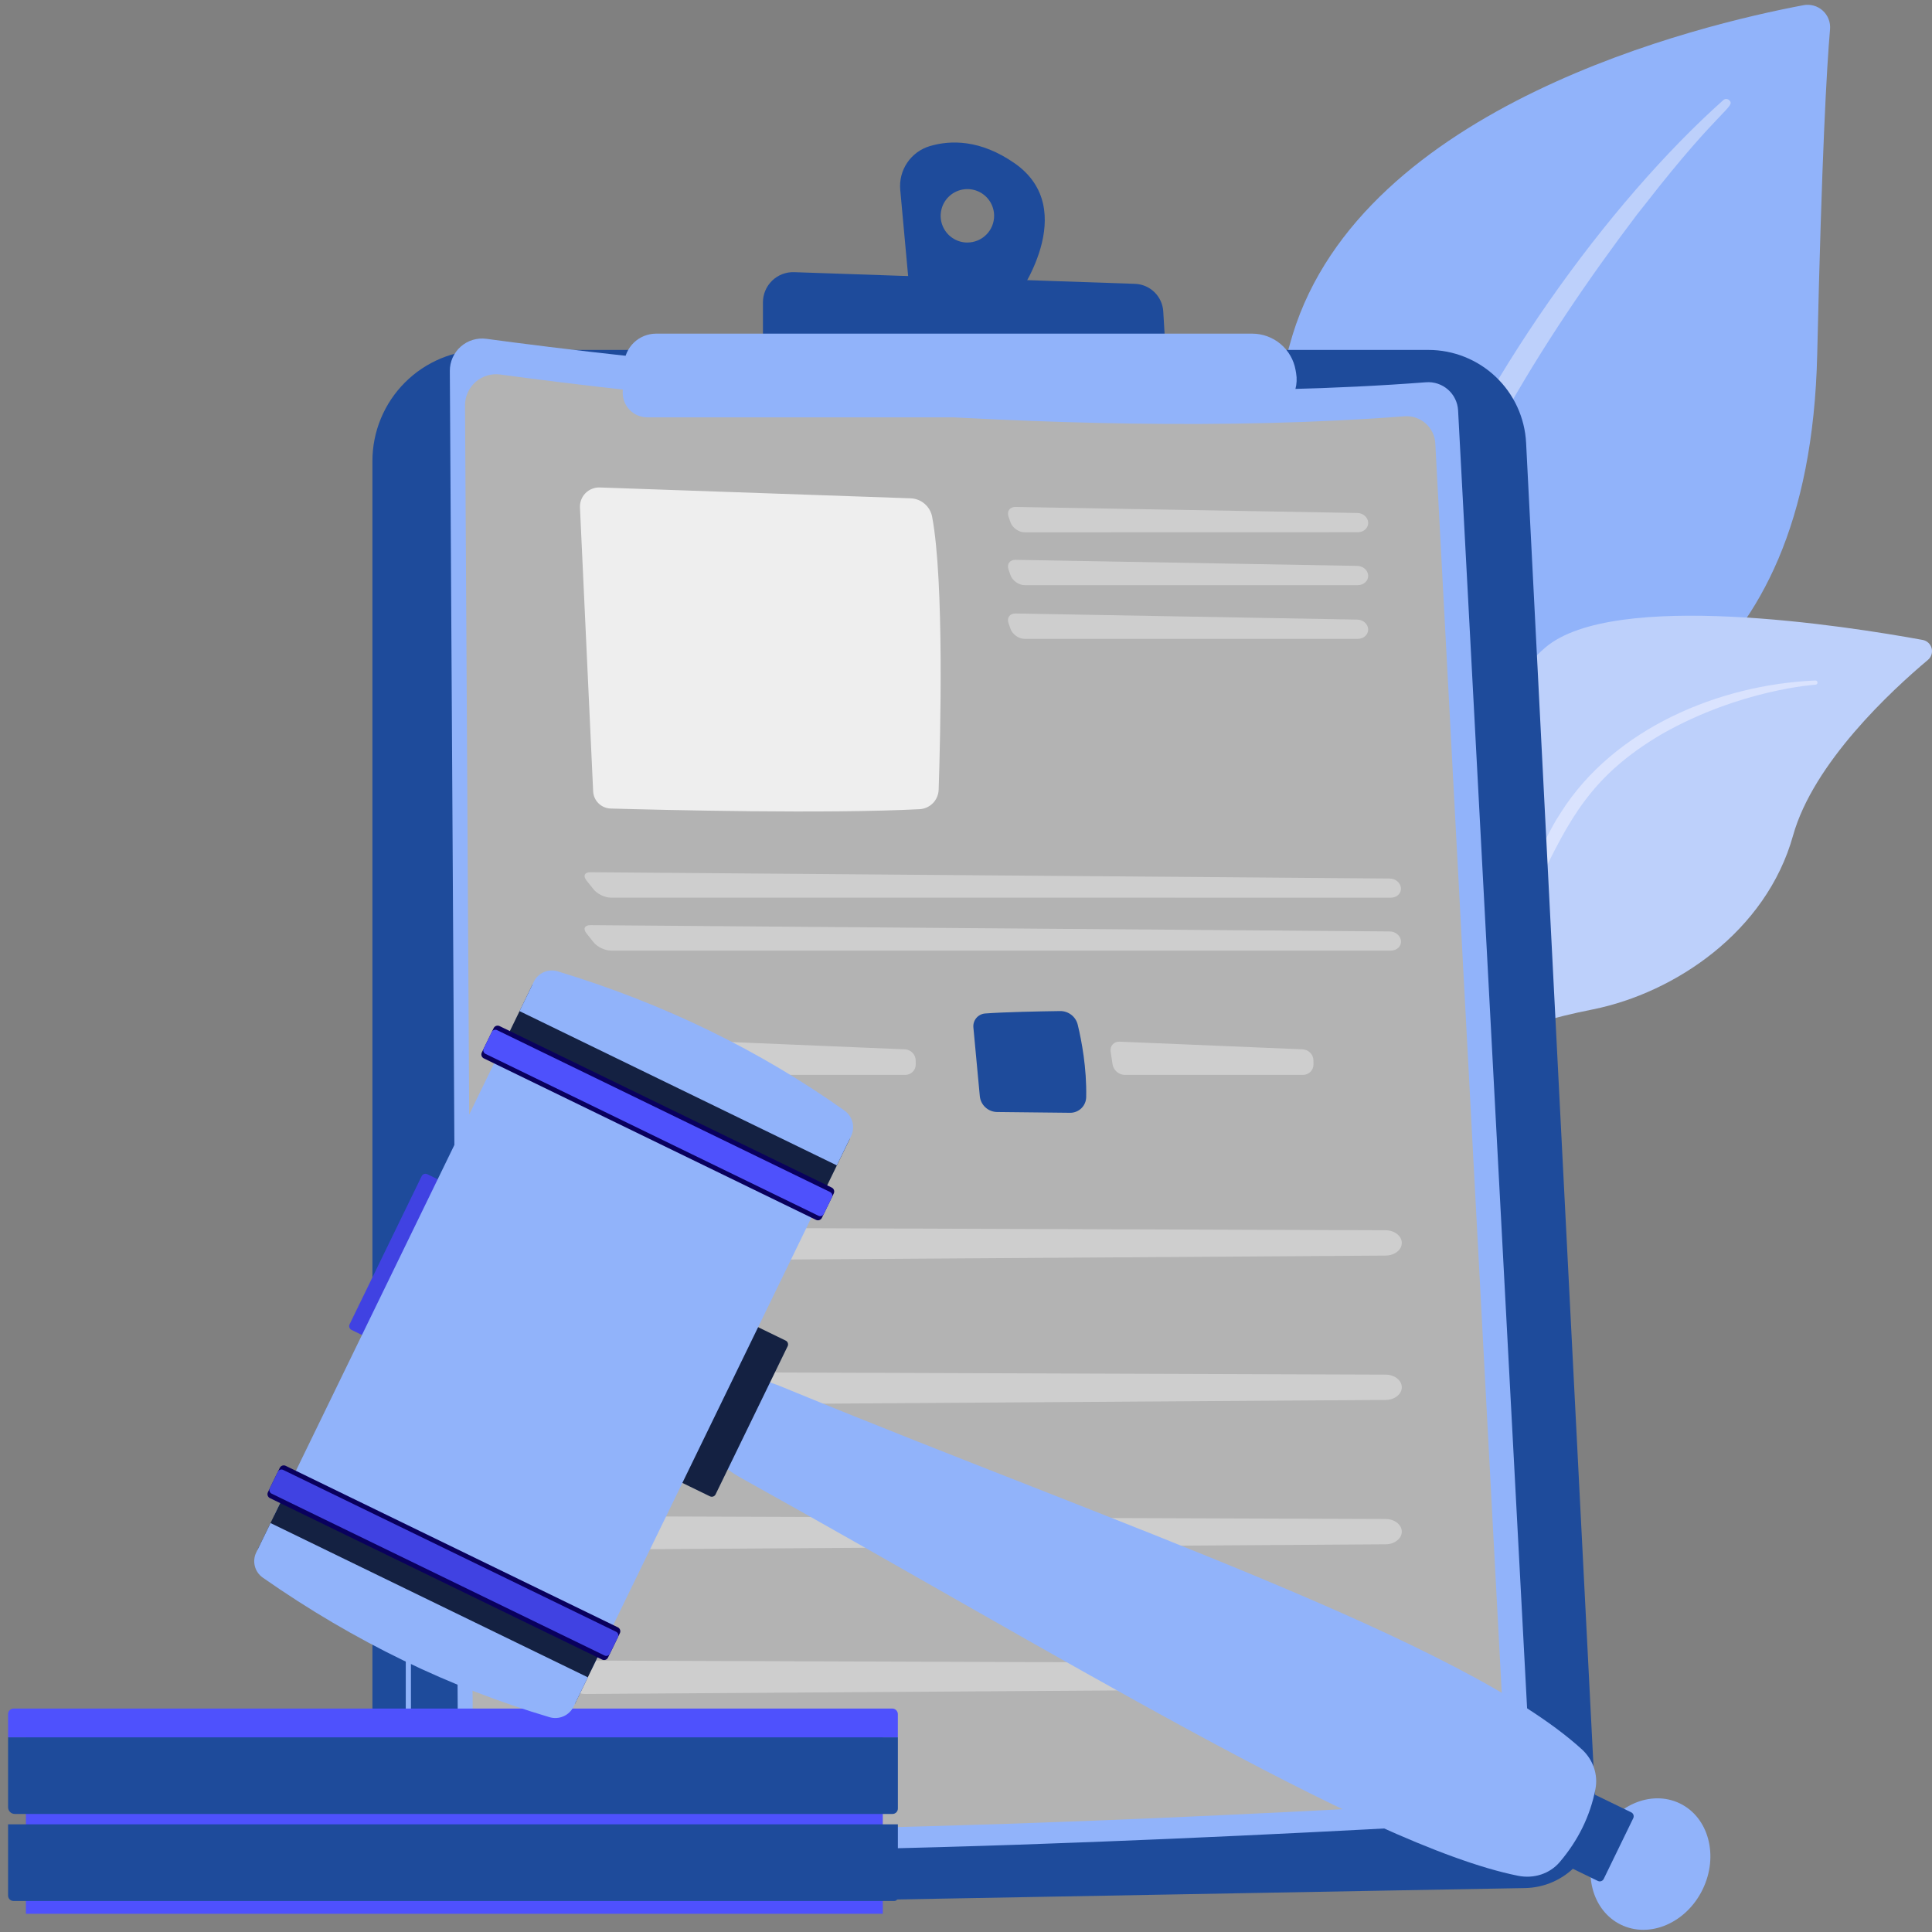 <svg width="445" height="445" viewBox="0 0 445 445" fill="none" xmlns="http://www.w3.org/2000/svg">
<rect x="0" y="0" width="445" height="445" fill="#808080" stroke="none"/>
<g clip-path="url(#clip0)">
<path d="M319.743 253.289C319.743 253.289 318.448 198.584 343.644 183.943C368.839 169.302 416.763 160.148 418.562 81.598C419.615 35.612 420.753 15.506 421.516 6.739C421.587 5.943 421.472 5.14 421.181 4.396C420.89 3.651 420.43 2.984 419.837 2.447C419.244 1.91 418.535 1.517 417.765 1.3C416.995 1.083 416.186 1.047 415.4 1.195C391.529 5.69 313.993 24.192 297.732 77.104C278.459 139.829 319.743 253.289 319.743 253.289Z" fill="#91B3FA"/>
<path d="M396.939 23.049C370.732 46.41 340.441 87.755 324.293 129.1C322.219 135.915 316.156 150.406 313.524 176.151C311.172 197.623 312.342 220.313 315.192 235.332C315.279 235.788 315.543 236.191 315.926 236.453C316.31 236.714 316.782 236.812 317.238 236.726C318.872 236.416 318.655 234.659 318.639 234.714C315.383 209.053 316.735 177.114 324.198 148.295C333.729 112.908 354.995 78.598 376.989 49.502L379.254 46.637C396.295 24.76 399.881 24.598 398.289 23.073C398.108 22.901 397.869 22.802 397.619 22.798C397.368 22.794 397.126 22.883 396.939 23.049Z" fill="#BDD0FB"/>
<path d="M288.248 353.627C284.838 355.3 320.529 310.429 331.708 239.959C336.977 206.752 337.047 165.145 355.974 149.112C371.722 135.768 425.309 144.192 442.844 147.394C443.335 147.483 443.791 147.71 444.157 148.048C444.524 148.387 444.787 148.823 444.916 149.305C445.044 149.787 445.032 150.296 444.882 150.772C444.732 151.248 444.449 151.671 444.067 151.992C435.655 159.053 417.671 175.704 412.984 192.488C406.8 214.609 385.763 228.679 366.932 232.486C348.1 236.293 337.623 239.988 328.447 270.098C319.272 300.208 297.936 348.877 288.248 353.627Z" fill="#BDD0FB"/>
<path d="M418.172 156.74C395.801 157.677 371.788 167.878 359.602 187.015L358.452 188.841C355.796 193.124 340.74 223.562 332.378 248.794C332.328 248.945 332.341 249.11 332.412 249.252C332.484 249.394 332.609 249.502 332.76 249.553C332.907 249.599 333.066 249.587 333.206 249.52C333.345 249.454 333.454 249.337 333.51 249.194C339.334 234.939 347.704 216.866 354.367 203.353C361.514 188.605 366.515 178.619 382.816 169.053C400.96 158.751 418.292 157.69 418.243 157.7C418.358 157.675 418.46 157.611 418.531 157.517C418.602 157.423 418.636 157.307 418.628 157.19C418.62 157.073 418.569 156.963 418.486 156.881C418.403 156.798 418.292 156.748 418.175 156.74H418.172Z" fill="url(#paint0_linear)"/>
<path d="M85.781 106.182C85.781 102.822 86.443 99.496 87.729 96.392C89.015 93.288 90.9 90.467 93.276 88.092C95.652 85.716 98.473 83.832 101.578 82.546C104.683 81.26 108.011 80.599 111.371 80.599H328.992C334.773 80.599 340.333 82.819 344.523 86.801C348.714 90.782 351.214 96.22 351.509 101.992L367.573 417.412C367.686 419.637 367.351 421.863 366.587 423.957C365.822 426.051 364.645 427.969 363.124 429.599C361.603 431.228 359.77 432.535 357.733 433.442C355.697 434.349 353.499 434.837 351.27 434.878L101.848 439.406C99.752 439.444 97.669 439.064 95.722 438.289C93.774 437.513 92 436.357 90.504 434.888C89.009 433.42 87.821 431.668 87.01 429.735C86.199 427.802 85.781 425.728 85.781 423.632V106.182Z" fill="#1E4B9B"/>
<path d="M138.303 434.048H138.294L110.386 433.687C101.054 433.566 93.462 425.878 93.462 416.545V374.422C93.462 374.264 93.525 374.113 93.636 374.001C93.748 373.889 93.899 373.827 94.057 373.827C94.215 373.827 94.367 373.889 94.478 374.001C94.59 374.113 94.653 374.264 94.653 374.422V416.548C94.653 425.229 101.717 432.384 110.401 432.497L138.312 432.858C138.47 432.858 138.622 432.921 138.733 433.032C138.845 433.144 138.908 433.295 138.908 433.453C138.908 433.611 138.845 433.762 138.733 433.874C138.622 433.985 138.47 434.048 138.312 434.048H138.303Z" fill="#91B3FA"/>
<path d="M94.057 361.969C93.899 361.969 93.748 361.906 93.636 361.795C93.525 361.683 93.462 361.532 93.462 361.374V354.552C93.462 354.395 93.525 354.243 93.636 354.132C93.748 354.02 93.899 353.957 94.057 353.957C94.215 353.957 94.367 354.02 94.478 354.132C94.59 354.243 94.653 354.395 94.653 354.552V361.374C94.653 361.532 94.59 361.683 94.478 361.795C94.367 361.906 94.215 361.969 94.057 361.969Z" fill="url(#paint1_linear)"/>
<path d="M103.61 85.454C103.603 84.389 103.824 83.336 104.26 82.365C104.695 81.394 105.334 80.527 106.134 79.825C106.933 79.122 107.874 78.599 108.894 78.291C109.913 77.984 110.986 77.899 112.041 78.042C141.758 82.07 243.951 94.538 328.442 88.048C329.357 87.976 330.276 88.088 331.146 88.376C332.016 88.665 332.82 89.125 333.51 89.729C334.199 90.332 334.761 91.068 335.162 91.892C335.564 92.717 335.796 93.613 335.845 94.528L352.688 411.358C352.8 413.445 352.081 415.491 350.689 417.049C349.296 418.607 347.343 419.551 345.257 419.674C309.723 421.776 163.375 429.903 111.177 424.437C109.643 424.275 108.223 423.553 107.188 422.409C106.153 421.265 105.576 419.78 105.569 418.238L103.61 85.454Z" fill="#91B3FA"/>
<path d="M107.11 93.393C107.104 92.369 107.317 91.355 107.736 90.421C108.155 89.487 108.77 88.653 109.539 87.977C110.308 87.3 111.214 86.797 112.195 86.501C113.175 86.205 114.208 86.123 115.223 86.261C143.822 90.142 242.168 102.129 323.478 95.888C324.357 95.82 325.241 95.928 326.078 96.206C326.915 96.485 327.687 96.927 328.351 97.509C329.014 98.09 329.554 98.798 329.939 99.591C330.325 100.384 330.548 101.246 330.595 102.126L346.805 407.026C346.914 409.034 346.223 411.004 344.882 412.504C343.542 414.004 341.661 414.911 339.653 415.028C305.457 417.051 164.619 424.872 114.385 419.613C112.909 419.457 111.542 418.761 110.546 417.66C109.551 416.559 108.997 415.129 108.99 413.645L107.11 93.393Z" fill="#B3B3B3"/>
<path opacity="0.78" d="M133.585 116.899L136.622 182.264C136.67 183.311 137.113 184.302 137.861 185.037C138.609 185.772 139.608 186.198 140.656 186.228C152.765 186.57 190.499 187.489 211.804 186.38C212.966 186.319 214.062 185.824 214.877 184.993C215.691 184.162 216.163 183.056 216.201 181.893C216.607 169.635 217.495 133.955 214.703 119.039C214.481 117.869 213.868 116.81 212.964 116.035C212.06 115.261 210.918 114.817 209.728 114.778L138.151 112.279C137.541 112.258 136.933 112.364 136.366 112.589C135.799 112.815 135.284 113.155 134.855 113.589C134.426 114.023 134.092 114.542 133.874 115.111C133.655 115.681 133.557 116.29 133.585 116.899Z" fill="white"/>
<g opacity="0.6">
<path opacity="0.6" d="M312.772 122.587C314.11 122.587 315.176 121.601 315.14 120.394C315.105 119.188 313.982 118.182 312.644 118.158L233.918 116.765C232.58 116.741 231.849 117.755 232.3 119.017L232.753 120.31C233.198 121.572 234.655 122.605 235.988 122.605L312.772 122.587Z" fill="white"/>
</g>
<g opacity="0.6">
<path opacity="0.6" d="M233.918 128.945C232.58 128.921 231.849 129.935 232.3 131.196L232.753 132.482C233.198 133.743 234.655 134.777 235.988 134.777H312.767C314.105 134.777 315.171 133.79 315.135 132.584C315.1 131.377 313.977 130.371 312.639 130.347L233.918 128.945Z" fill="white"/>
</g>
<g opacity="0.6">
<path opacity="0.6" d="M233.918 141.307C232.58 141.284 231.849 142.297 232.3 143.558L232.753 144.852C233.198 146.114 234.655 147.145 235.988 147.145H312.767C314.105 147.145 315.171 146.159 315.135 144.952C315.1 143.746 313.977 142.74 312.639 142.717L233.918 141.307Z" fill="white"/>
</g>
<g opacity="0.6">
<path opacity="0.6" d="M320.394 206.76C321.732 206.76 322.763 205.774 322.683 204.567C322.604 203.361 321.443 202.366 320.105 202.357L135.996 200.901C134.658 200.89 134.245 201.737 135.078 202.783L136.727 204.854C137.56 205.9 139.338 206.755 140.676 206.755L320.394 206.76Z" fill="white"/>
</g>
<g opacity="0.6">
<path opacity="0.6" d="M135.996 213.092C134.658 213.081 134.245 213.928 135.078 214.974L136.727 217.044C137.56 218.091 139.338 218.946 140.676 218.946H320.401C321.739 218.946 322.769 217.96 322.69 216.755C322.611 215.55 321.449 214.552 320.111 214.543L135.996 213.092Z" fill="white"/>
</g>
<path d="M135.284 233.438C139.705 233.1 147.983 232.944 152.541 232.879C153.479 232.865 154.393 233.17 155.134 233.744C155.874 234.318 156.398 235.127 156.618 236.037C157.498 239.683 158.711 246.013 158.559 252.719C158.539 253.684 158.139 254.602 157.446 255.274C156.753 255.946 155.823 256.318 154.858 256.31L138.034 256.128C137.036 256.117 136.077 255.736 135.343 255.059C134.608 254.383 134.15 253.459 134.056 252.465L132.578 236.649C132.541 236.26 132.582 235.867 132.699 235.494C132.815 235.121 133.005 234.775 133.257 234.476C133.509 234.177 133.818 233.931 134.166 233.753C134.514 233.575 134.894 233.468 135.284 233.438Z" fill="url(#paint2_linear)"/>
<g opacity="0.6">
<path opacity="0.6" d="M166.268 239.928C164.93 239.873 164.003 240.91 164.199 242.233L164.64 245.175C164.759 245.836 165.101 246.435 165.61 246.873C166.119 247.311 166.763 247.561 167.434 247.58H208.52C208.837 247.579 209.152 247.516 209.445 247.394C209.738 247.272 210.003 247.093 210.227 246.867C210.45 246.642 210.627 246.374 210.746 246.08C210.865 245.786 210.925 245.471 210.922 245.154L210.911 244.23C210.894 243.576 210.631 242.952 210.175 242.483C209.719 242.014 209.102 241.733 208.449 241.698L166.268 239.928Z" fill="white"/>
</g>
<path d="M226.905 233.438C231.326 233.1 239.605 232.944 244.162 232.879C245.1 232.864 246.014 233.169 246.756 233.743C247.497 234.317 248.02 235.126 248.241 236.037C249.119 239.683 250.332 246.013 250.182 252.719C250.161 253.684 249.762 254.602 249.069 255.274C248.376 255.946 247.446 256.318 246.481 256.31L229.657 256.129C228.658 256.117 227.7 255.736 226.965 255.059C226.231 254.383 225.772 253.459 225.679 252.465L224.2 236.649C224.164 236.26 224.205 235.867 224.321 235.495C224.438 235.122 224.628 234.776 224.88 234.477C225.131 234.178 225.44 233.932 225.788 233.754C226.136 233.576 226.515 233.469 226.905 233.438Z" fill="#1E4B9B"/>
<g opacity="0.6">
<path opacity="0.6" d="M257.889 239.928C256.552 239.873 255.624 240.91 255.82 242.233L256.261 245.175C256.38 245.836 256.723 246.436 257.232 246.874C257.741 247.312 258.385 247.561 259.057 247.58H300.134C300.452 247.579 300.766 247.516 301.059 247.394C301.352 247.272 301.618 247.093 301.841 246.867C302.065 246.642 302.241 246.374 302.36 246.08C302.48 245.786 302.54 245.471 302.537 245.154L302.525 244.23C302.509 243.576 302.246 242.952 301.79 242.483C301.334 242.014 300.718 241.733 300.065 241.698L257.889 239.928Z" fill="white"/>
</g>
<g opacity="0.6">
<path opacity="0.6" d="M130.128 287.547C130.706 289.25 132.691 290.432 134.951 290.416L319.17 289.196C321.253 289.182 322.921 287.843 322.876 286.219C322.831 284.641 321.181 283.377 319.155 283.369L134.931 282.714C131.68 282.703 129.3 285.1 130.128 287.547Z" fill="white"/>
</g>
<g opacity="0.6">
<path opacity="0.6" d="M130.128 320.802C130.706 322.505 132.691 323.686 134.951 323.671L319.17 322.447C321.253 322.434 322.921 321.095 322.876 319.471C322.831 317.893 321.181 316.628 319.155 316.622L134.93 315.975C131.68 315.955 129.3 318.352 130.128 320.802Z" fill="white"/>
</g>
<g opacity="0.6">
<path opacity="0.6" d="M130.128 354.053C130.706 355.756 132.691 356.938 134.951 356.923L319.17 355.699C321.253 355.684 322.921 354.345 322.876 352.722C322.831 351.143 321.181 349.88 319.155 349.874L134.93 349.227C131.68 349.207 129.3 351.602 130.128 354.053Z" fill="white"/>
</g>
<g opacity="0.6">
<path opacity="0.6" d="M130.128 387.305C130.706 389.008 132.691 390.19 134.951 390.174L319.17 388.948C321.253 388.933 322.921 387.594 322.876 385.971C322.831 384.392 321.181 383.129 319.155 383.121L134.931 382.479C131.68 382.458 129.3 384.855 130.128 387.305Z" fill="white"/>
</g>
<path d="M233.678 37.591C225.818 32.125 218.983 32.233 214.171 33.652C212.043 34.286 210.201 35.638 208.958 37.477C207.715 39.317 207.149 41.53 207.355 43.74L209.429 66.382L234.121 68.571C234.121 68.571 249.095 48.314 233.678 37.591ZM222.82 55.866C221.603 55.866 220.412 55.505 219.4 54.829C218.387 54.153 217.598 53.191 217.132 52.066C216.666 50.942 216.544 49.704 216.782 48.51C217.019 47.316 217.606 46.219 218.467 45.359C219.328 44.498 220.425 43.911 221.619 43.674C222.813 43.437 224.051 43.558 225.176 44.024C226.302 44.49 227.263 45.279 227.94 46.291C228.616 47.304 228.977 48.494 228.977 49.711C228.975 51.342 228.325 52.906 227.171 54.058C226.017 55.211 224.452 55.858 222.82 55.858V55.866Z" fill="#1E4B9B"/>
<path d="M175.729 81.015V69.631C175.73 68.699 175.919 67.776 176.284 66.918C176.648 66.061 177.182 65.285 177.852 64.637C178.522 63.989 179.316 63.483 180.186 63.148C181.057 62.813 181.985 62.657 182.917 62.688L261.418 65.377C263.1 65.435 264.699 66.118 265.904 67.292C267.108 68.466 267.832 70.046 267.933 71.725L268.589 82.664L175.729 81.015Z" fill="#1E4B9B"/>
<path d="M143.741 83.89C143.832 81.992 144.651 80.202 146.026 78.891C147.402 77.58 149.23 76.849 151.131 76.849H288.418C290.808 76.849 293.122 77.692 294.951 79.231C296.78 80.769 298.008 82.904 298.416 85.258L298.533 85.93C298.75 87.181 298.69 88.464 298.358 89.69C298.027 90.916 297.431 92.055 296.613 93.026C295.795 93.998 294.775 94.779 293.623 95.314C292.471 95.85 291.216 96.128 289.946 96.128H149.097C148.33 96.129 147.571 95.974 146.865 95.672C146.16 95.371 145.523 94.929 144.993 94.374C144.464 93.819 144.053 93.162 143.785 92.443C143.517 91.724 143.398 90.959 143.436 90.192L143.741 83.89Z" fill="#91B3FA"/>
<path d="M203.332 394.817H5.968V440.802H203.332V394.817Z" fill="#4E51FD"/>
<path d="M1.859 420.199H206.81V437.019C206.81 437.241 206.722 437.453 206.565 437.61C206.408 437.767 206.196 437.855 205.974 437.855H3.111C2.779 437.855 2.461 437.723 2.227 437.489C1.992 437.254 1.86 436.936 1.86 436.605V420.199H1.859Z" fill="#1E4B9B"/>
<path d="M1.859 400.151H206.81V416.569C206.81 416.898 206.679 417.213 206.447 417.446C206.214 417.679 205.898 417.809 205.569 417.809H3.407C2.996 417.809 2.603 417.646 2.312 417.356C2.022 417.066 1.859 416.672 1.859 416.262V400.151Z" fill="#1E4B9B"/>
<path d="M3.137 393.53H205.509C205.853 393.53 206.182 393.666 206.424 393.909C206.667 394.151 206.803 394.48 206.803 394.824V400.151H1.859V394.814C1.858 394.646 1.89 394.479 1.954 394.323C2.018 394.167 2.112 394.026 2.231 393.906C2.349 393.787 2.491 393.692 2.646 393.628C2.802 393.563 2.968 393.53 3.137 393.53Z" fill="#4E51FD"/>
<path d="M392.168 435.2C395.92 427.487 393.577 418.618 386.936 415.39C380.296 412.162 371.871 415.798 368.12 423.51C364.369 431.223 366.711 440.093 373.352 443.321C379.993 446.549 388.417 442.913 392.168 435.2Z" fill="#91B3FA"/>
<path d="M365.858 413.767L359.057 427.75C358.813 428.252 359.022 428.857 359.525 429.101L368.037 433.239C368.539 433.483 369.144 433.274 369.388 432.772L376.189 418.789C376.433 418.287 376.224 417.682 375.722 417.438L367.21 413.3C366.707 413.056 366.102 413.265 365.858 413.767Z" fill="#1E4B9B"/>
<path d="M367.479 412.075C366.257 418.335 363.478 423.927 359.251 428.894C356.967 431.58 353.303 432.784 349.658 432.051C314.82 425.058 241.802 379.942 170.893 340.528C166.193 337.916 162.945 334.953 165.159 330.4L170.05 320.346C172.25 315.818 177.517 318.368 182.459 320.399C257.468 351.206 337.023 378.062 364.334 402.91C366.955 405.294 368.123 408.767 367.479 412.075Z" fill="#91B3FA"/>
<path d="M181.422 310.07L164.82 344.204C164.707 344.434 164.508 344.611 164.265 344.695C164.023 344.779 163.757 344.763 163.526 344.652L154.767 340.393C154.537 340.281 154.36 340.081 154.276 339.839C154.192 339.596 154.208 339.331 154.319 339.1L170.922 304.976C171.034 304.745 171.233 304.568 171.476 304.484C171.718 304.399 171.984 304.415 172.216 304.526L180.974 308.784C181.203 308.897 181.378 309.095 181.461 309.335C181.545 309.576 181.531 309.84 181.422 310.07Z" fill="#142142"/>
<path d="M107.625 275.996L91.022 310.13C90.91 310.36 90.71 310.537 90.468 310.621C90.225 310.705 89.959 310.689 89.728 310.578L80.97 306.32C80.74 306.207 80.563 306.008 80.479 305.765C80.395 305.523 80.41 305.257 80.522 305.026L97.124 270.902C97.237 270.671 97.436 270.495 97.679 270.411C97.921 270.327 98.187 270.342 98.418 270.454L107.177 274.711C107.405 274.823 107.58 275.021 107.664 275.262C107.748 275.502 107.734 275.766 107.625 275.996Z" fill="url(#paint3_linear)"/>
<path d="M115.616 241.189L63.16 349.044L136.251 384.573L188.707 276.718L115.616 241.189Z" fill="#91B3FA"/>
<path d="M65.927 343.352L59.331 356.916L132.421 392.445L139.018 378.881L65.927 343.352Z" fill="#142142"/>
<path d="M135.4 386.339L132.121 393.08C131.635 394.078 130.811 394.87 129.795 395.317C128.779 395.765 127.637 395.837 126.573 395.522C103.789 388.759 81.739 378.218 60.523 363.375C59.623 362.745 58.978 361.815 58.703 360.752C58.427 359.69 58.54 358.564 59.02 357.577L62.312 350.807L135.4 386.339Z" fill="#91B3FA"/>
<path d="M142.775 376.172L140.042 381.791C139.984 381.911 139.903 382.018 139.804 382.106C139.704 382.194 139.589 382.262 139.463 382.305C139.338 382.349 139.205 382.367 139.072 382.359C138.94 382.351 138.81 382.317 138.691 382.259L62.174 345.062C61.933 344.945 61.749 344.737 61.662 344.483C61.574 344.23 61.591 343.953 61.708 343.712L64.441 338.092C64.499 337.972 64.58 337.866 64.679 337.777C64.778 337.689 64.894 337.621 65.02 337.578C65.145 337.535 65.278 337.516 65.411 337.524C65.544 337.532 65.674 337.566 65.793 337.625L142.31 374.821C142.55 374.939 142.735 375.147 142.822 375.4C142.909 375.653 142.893 375.931 142.775 376.172Z" fill="url(#paint4_linear)"/>
<path d="M142.339 377.073L140.478 380.894C140.426 381.002 140.353 381.099 140.263 381.179C140.173 381.259 140.068 381.32 139.954 381.36C139.84 381.399 139.72 381.416 139.6 381.408C139.48 381.401 139.362 381.37 139.254 381.318L62.561 344.034C62.453 343.981 62.356 343.908 62.276 343.818C62.196 343.728 62.135 343.623 62.096 343.509C62.057 343.395 62.04 343.275 62.048 343.155C62.055 343.035 62.086 342.918 62.139 342.809L63.997 338.988C64.05 338.88 64.123 338.783 64.213 338.703C64.303 338.623 64.408 338.562 64.522 338.522C64.635 338.483 64.756 338.466 64.876 338.474C64.996 338.481 65.114 338.512 65.222 338.564L141.915 375.848C142.133 375.955 142.3 376.144 142.379 376.373C142.459 376.602 142.444 376.854 142.339 377.073Z" fill="url(#paint5_linear)"/>
<path d="M189.136 275.875L195.733 262.311L122.642 226.783L116.045 240.347L189.136 275.875Z" fill="#142142"/>
<path d="M192.751 268.424L196.03 261.682C196.514 260.684 196.629 259.546 196.353 258.471C196.078 257.396 195.43 256.454 194.525 255.812C175.134 242.065 153.224 231.242 128.446 223.725C127.395 223.407 126.265 223.473 125.259 223.913C124.253 224.352 123.436 225.135 122.956 226.122L119.662 232.892L192.751 268.424Z" fill="#91B3FA"/>
<path d="M189.31 280.503L192.044 274.884C192.102 274.764 192.136 274.635 192.144 274.502C192.152 274.37 192.134 274.237 192.09 274.111C192.047 273.986 191.979 273.87 191.891 273.771C191.803 273.672 191.696 273.591 191.576 273.533L115.06 236.337C114.819 236.22 114.541 236.203 114.287 236.291C114.034 236.378 113.826 236.563 113.709 236.804L110.973 242.425C110.856 242.667 110.839 242.944 110.927 243.198C111.014 243.451 111.198 243.66 111.439 243.777L187.956 280.974C188.076 281.033 188.206 281.067 188.339 281.075C188.472 281.083 188.605 281.065 188.731 281.021C188.857 280.977 188.973 280.909 189.072 280.82C189.172 280.731 189.252 280.624 189.31 280.503Z" fill="url(#paint6_linear)"/>
<path d="M189.755 279.606L191.615 275.783C191.721 275.564 191.735 275.313 191.656 275.083C191.576 274.854 191.409 274.665 191.191 274.558L114.49 237.274C114.272 237.169 114.02 237.154 113.79 237.234C113.561 237.313 113.372 237.48 113.266 237.698L111.407 241.52C111.354 241.628 111.323 241.745 111.316 241.865C111.309 241.986 111.326 242.106 111.365 242.22C111.404 242.333 111.466 242.438 111.546 242.528C111.626 242.618 111.722 242.691 111.831 242.744L188.524 280.028C188.632 280.082 188.75 280.114 188.871 280.122C188.992 280.13 189.113 280.114 189.228 280.074C189.342 280.035 189.448 279.973 189.538 279.893C189.629 279.813 189.702 279.715 189.755 279.606Z" fill="url(#paint7_linear)"/>
</g>
<defs>
<linearGradient id="paint0_linear" x1="177596" y1="116784" x2="223639" y2="116784" gradientUnits="userSpaceOnUse">
<stop stop-color="#DAE3FE"/>
<stop offset="1" stop-color="#E9EFFD"/>
</linearGradient>
<linearGradient id="paint1_linear" x1="56.904" y1="334.366" x2="283.71" y2="478.493" gradientUnits="userSpaceOnUse">
<stop stop-color="#A737D5"/>
<stop offset="1" stop-color="#EF497A"/>
</linearGradient>
<linearGradient id="paint2_linear" x1="17696.1" y1="31476" x2="48583" y2="58880.6" gradientUnits="userSpaceOnUse">
<stop stop-color="#A737D5"/>
<stop offset="1" stop-color="#EF497A"/>
</linearGradient>
<linearGradient id="paint3_linear" x1="41236.2" y1="88039.1" x2="14509.7" y2="80605.3" gradientUnits="userSpaceOnUse">
<stop stop-color="#4F52FF"/>
<stop offset="1" stop-color="#4042E2"/>
</linearGradient>
<linearGradient id="paint4_linear" x1="24544.4" y1="62381.7" x2="28645.5" y2="81302.1" gradientUnits="userSpaceOnUse">
<stop stop-color="#09005D"/>
<stop offset="1" stop-color="#1A0F91"/>
</linearGradient>
<linearGradient id="paint5_linear" x1="32069.3" y1="124454" x2="37518.1" y2="95446" gradientUnits="userSpaceOnUse">
<stop stop-color="#4F52FF"/>
<stop offset="1" stop-color="#4042E2"/>
</linearGradient>
<linearGradient id="paint6_linear" x1="69726.4" y1="44735.3" x2="70973.8" y2="61886.9" gradientUnits="userSpaceOnUse">
<stop stop-color="#09005D"/>
<stop offset="1" stop-color="#1A0F91"/>
</linearGradient>
<linearGradient id="paint7_linear" x1="113087" y1="40417.6" x2="103899" y2="64769.9" gradientUnits="userSpaceOnUse">
<stop stop-color="#4F52FF"/>
<stop offset="1" stop-color="#4042E2"/>
</linearGradient>
<clipPath id="clip0">
<rect width="445" height="445" fill="white"/>
</clipPath>
</defs>
</svg>
